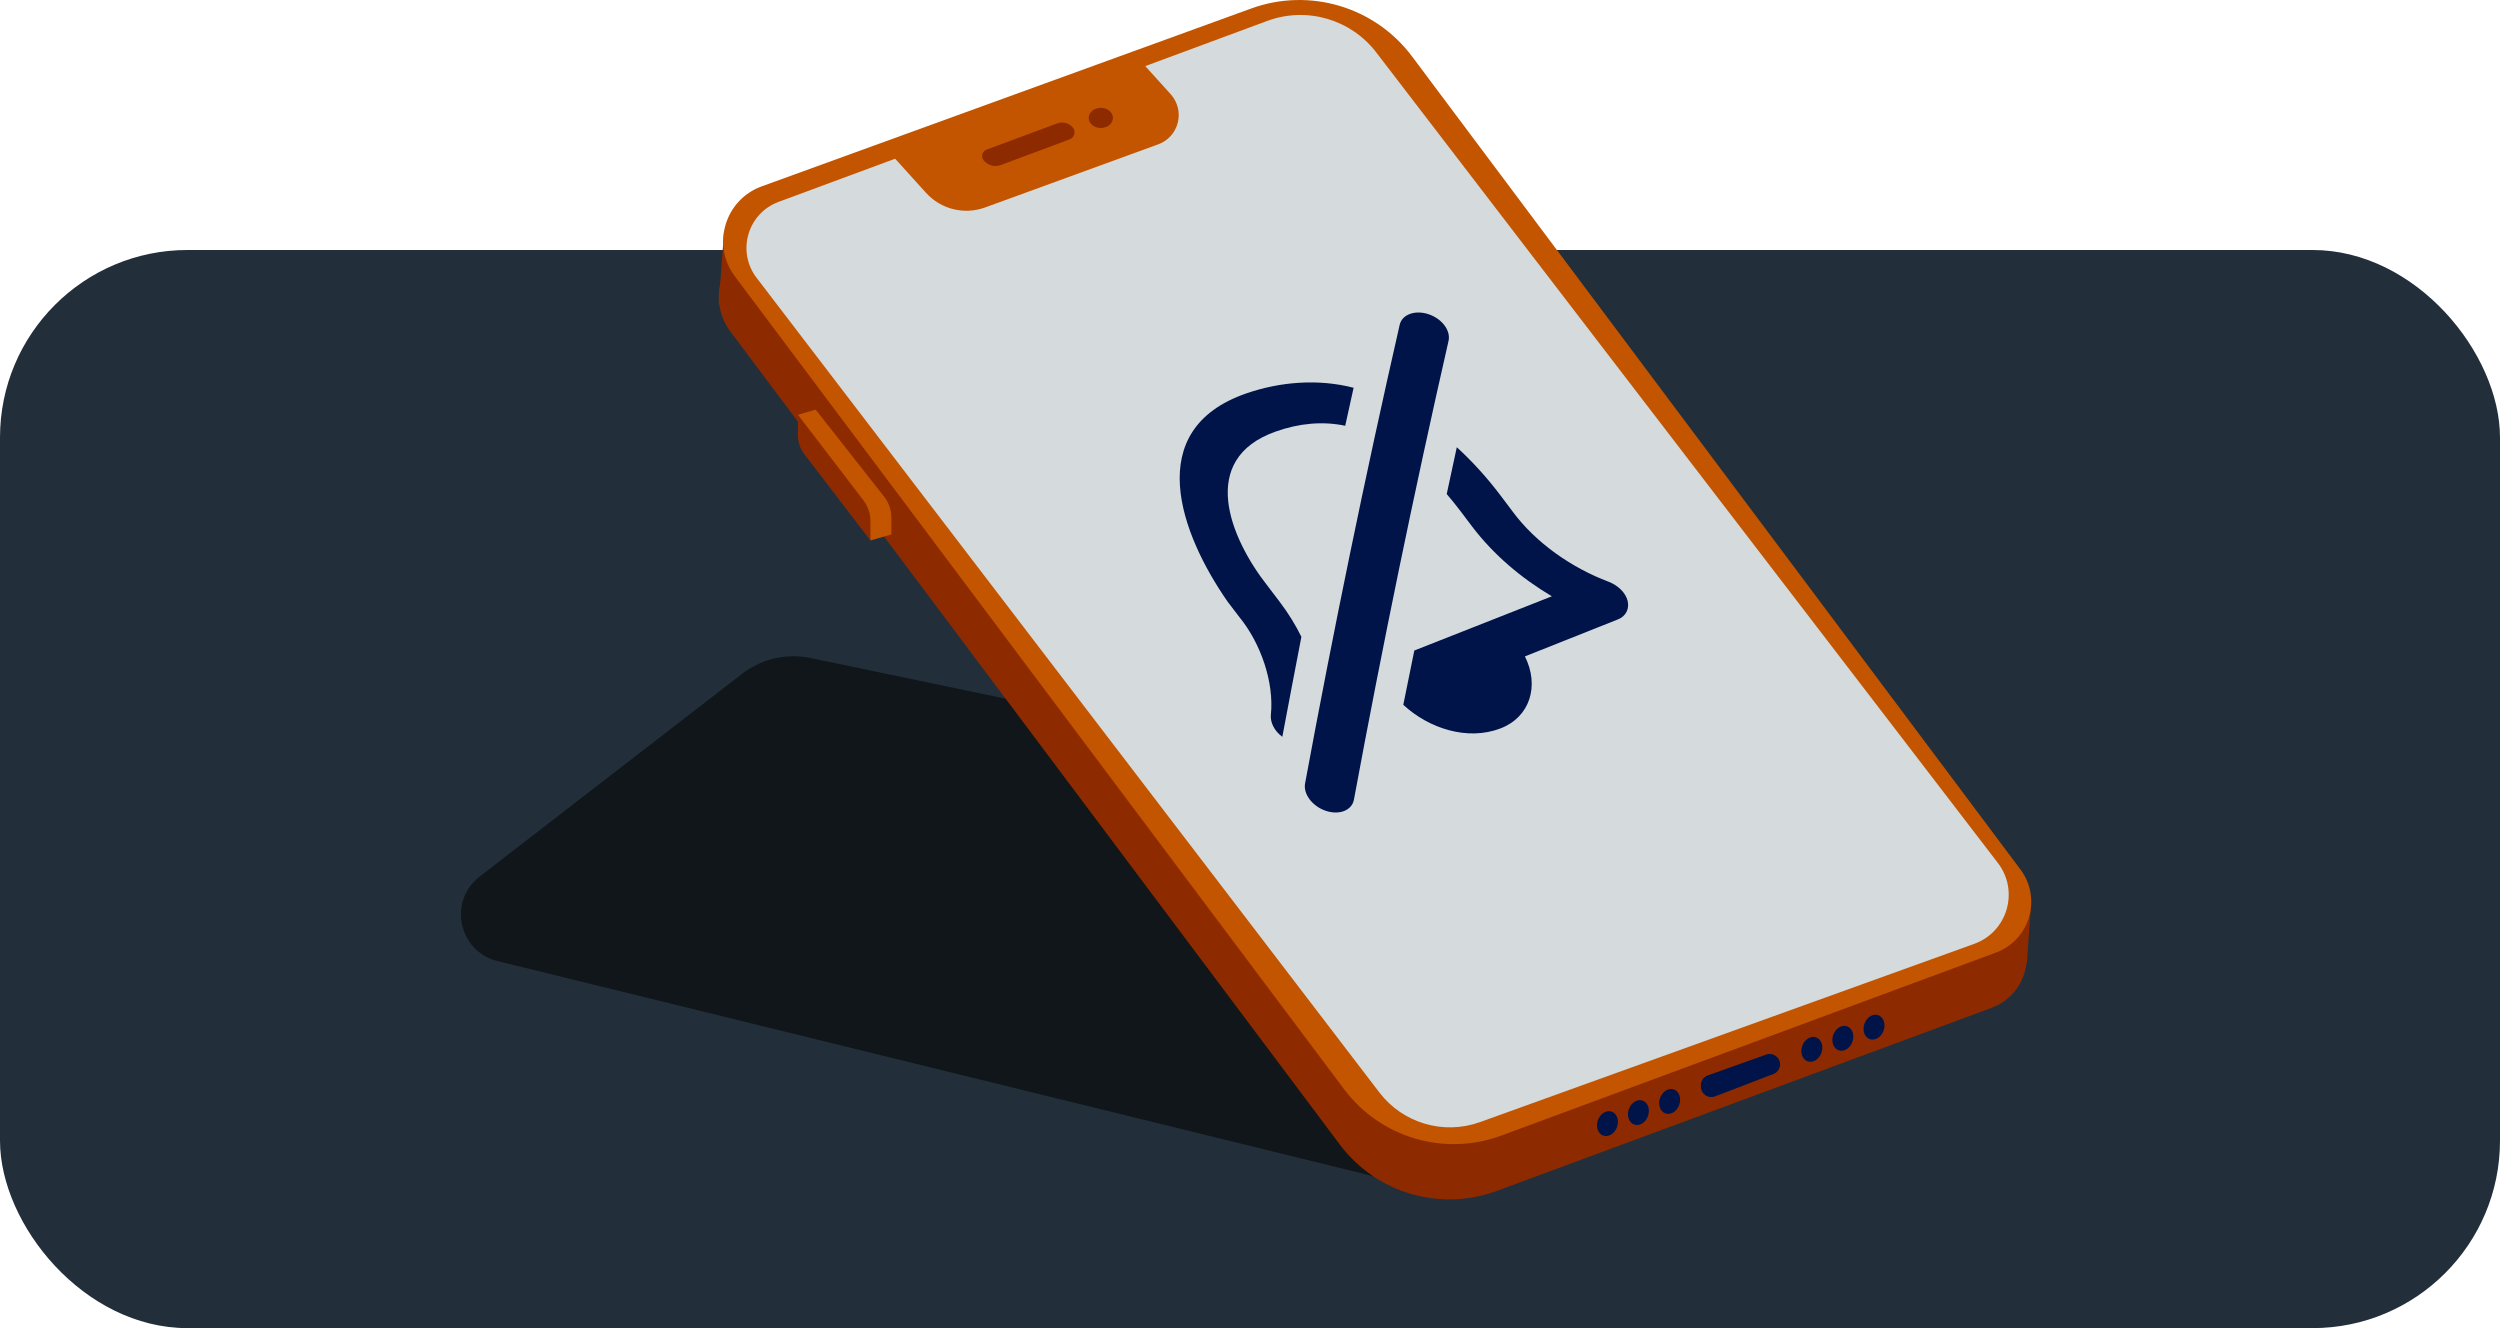 <svg width="160" height="85" viewBox="0 0 160 85" fill="none" xmlns="http://www.w3.org/2000/svg">
<rect y="16" width="160" height="69" rx="12" fill="#222F3B"/>
<path d="M112.5 54.769L92.878 76.5L31.835 61.507C29.344 60.895 28.662 57.673 30.693 56.102L47.486 43.128C48.737 42.161 50.349 41.791 51.896 42.114L112.498 54.77L112.5 54.769Z" fill="#101619"/>
<path d="M127.457 64.503L95.802 76.216C92.164 77.562 88.074 76.356 85.747 73.252L46.749 21.224C45.243 19.216 46.104 16.322 48.466 15.465L79.8 4.079C83.531 2.724 87.71 3.971 90.09 7.148L129.027 59.183C130.413 61.036 129.627 63.699 127.457 64.501V64.503Z" fill="#8D2A00"/>
<path d="M129.718 61.625L129.996 57.795L46.343 14.776L46 19.417L88.139 74.554L129.718 61.625Z" fill="#8D2A00"/>
<path d="M127.737 60.966L96.082 72.678C92.443 74.025 88.353 72.819 86.026 69.715L47.031 17.687C45.525 15.678 46.386 12.785 48.747 11.928L80.082 0.542C83.812 -0.813 87.992 0.434 90.371 3.611L129.308 55.646C130.694 57.499 129.908 60.162 127.739 60.964L127.737 60.966Z" fill="#C35500"/>
<path d="M126.348 60.407L94.72 71.814C92.391 72.652 89.787 71.887 88.283 69.922L48.422 17.779C47.136 16.099 47.844 13.654 49.828 12.92L81.103 1.34C83.638 0.401 86.487 1.238 88.114 3.399L127.867 55.234C129.242 57.028 128.477 59.64 126.35 60.407H126.348Z" fill="#D5DADD"/>
<path d="M103.492 72.126C103.641 71.703 103.486 71.264 103.147 71.144C102.808 71.025 102.412 71.272 102.264 71.695C102.115 72.118 102.269 72.558 102.608 72.677C102.948 72.796 103.343 72.55 103.492 72.126Z" fill="#00144A"/>
<path d="M105.473 71.421C105.622 70.997 105.468 70.558 105.129 70.438C104.789 70.319 104.394 70.565 104.245 70.989C104.096 71.412 104.251 71.852 104.59 71.971C104.929 72.09 105.325 71.844 105.473 71.421Z" fill="#00144A"/>
<path d="M107.471 70.708C107.62 70.284 107.466 69.845 107.127 69.725C106.787 69.606 106.392 69.853 106.243 70.276C106.094 70.699 106.249 71.139 106.588 71.258C106.927 71.377 107.323 71.131 107.471 70.708Z" fill="#00144A"/>
<path d="M113.498 68.736L109.762 70.168C109.345 70.327 108.894 70.042 108.862 69.597L108.855 69.503C108.833 69.205 109.013 68.929 109.294 68.829L113.037 67.493C113.47 67.338 113.925 67.658 113.925 68.117C113.925 68.393 113.755 68.64 113.498 68.738V68.736Z" fill="#00144A"/>
<path d="M116.572 67.375C116.721 66.951 116.566 66.512 116.227 66.392C115.888 66.273 115.492 66.519 115.344 66.943C115.195 67.366 115.349 67.806 115.688 67.925C116.028 68.044 116.423 67.798 116.572 67.375Z" fill="#00144A"/>
<path d="M118.555 66.668C118.704 66.244 118.55 65.805 118.211 65.685C117.871 65.566 117.476 65.812 117.327 66.236C117.178 66.659 117.333 67.099 117.672 67.218C118.011 67.337 118.407 67.091 118.555 66.668Z" fill="#00144A"/>
<path d="M120.551 65.955C120.7 65.531 120.546 65.092 120.207 64.972C119.867 64.853 119.472 65.1 119.323 65.523C119.174 65.946 119.329 66.386 119.668 66.505C120.007 66.624 120.403 66.378 120.551 65.955Z" fill="#00144A"/>
<path d="M51.067 26.55V27.858C51.067 28.299 51.212 28.727 51.48 29.076L55.706 34.591L55.986 32.029L51.067 26.55Z" fill="#8D2A00"/>
<path d="M51.067 26.549L52.202 26.215L56.575 31.774C56.882 32.162 57.047 32.641 57.047 33.135V34.203L55.706 34.588V33.352C55.706 32.868 55.547 32.397 55.253 32.013L51.069 26.549H51.067Z" fill="#C35500"/>
<path d="M74.126 9.237L63.045 13.278C61.712 13.764 60.218 13.395 59.265 12.341L57.047 9.89L73.116 4.031L74.922 6.027C75.871 7.076 75.457 8.754 74.126 9.237Z" fill="#C35500"/>
<path d="M68.453 8.921L64.053 10.56C63.659 10.707 63.218 10.586 62.953 10.262C62.763 10.031 62.859 9.682 63.139 9.578L67.661 7.897C68.01 7.768 68.402 7.866 68.647 8.144C68.874 8.399 68.772 8.803 68.453 8.923V8.921Z" fill="#8D2A00"/>
<path d="M70.451 8.191C70.88 8.191 71.227 7.902 71.227 7.546C71.227 7.19 70.88 6.901 70.451 6.901C70.023 6.901 69.676 7.19 69.676 7.546C69.676 7.902 70.023 8.191 70.451 8.191Z" fill="#8D2A00"/>
<path d="M86.037 51.899C85.714 52.029 85.297 52.039 84.864 51.897C84.001 51.612 83.4 50.827 83.524 50.144C85.343 40.316 87.357 30.533 89.579 20.788C89.731 20.127 90.556 19.822 91.42 20.107C92.284 20.391 92.859 21.156 92.706 21.82C90.486 31.565 88.473 41.348 86.652 51.175C86.59 51.516 86.357 51.769 86.034 51.899H86.037Z" fill="#00144A"/>
<path d="M86.631 24.817C84.367 24.232 81.929 24.43 79.773 25.174C73.029 27.502 75.57 34.203 78.565 38.503C78.861 38.892 79.01 39.086 79.306 39.475C80.697 41.172 81.55 43.674 81.336 45.752C81.288 46.217 81.55 46.782 82.069 47.156C82.47 45.023 82.876 42.889 83.289 40.757C82.929 40.024 82.466 39.258 81.873 38.481C81.578 38.094 81.43 37.9 81.135 37.511C78.701 34.424 76.657 29.393 81.63 27.624C83.123 27.093 84.63 26.941 86.094 27.249C86.307 26.273 86.415 25.787 86.631 24.815V24.817Z" fill="#00144A"/>
<path d="M93.237 28.624C94.218 29.522 95.168 30.559 96.072 31.76C96.36 32.142 96.502 32.333 96.791 32.715C98.296 34.767 100.634 36.36 102.94 37.227C103.533 37.452 104.036 37.92 104.166 38.445C104.296 38.968 104.058 39.437 103.553 39.639C101.567 40.429 99.58 41.22 97.594 42.01C98.542 43.897 97.915 45.901 96.023 46.622C93.918 47.425 91.447 46.626 89.811 45.107C90.089 43.715 90.229 43.02 90.516 41.633C93.451 40.477 96.384 39.321 99.319 38.163C97.368 37.005 95.603 35.518 94.224 33.709C93.936 33.326 93.792 33.134 93.501 32.751C93.198 32.351 92.896 31.974 92.59 31.619C92.846 30.419 92.974 29.82 93.235 28.626L93.237 28.624Z" fill="#00144A"/>
</svg>
